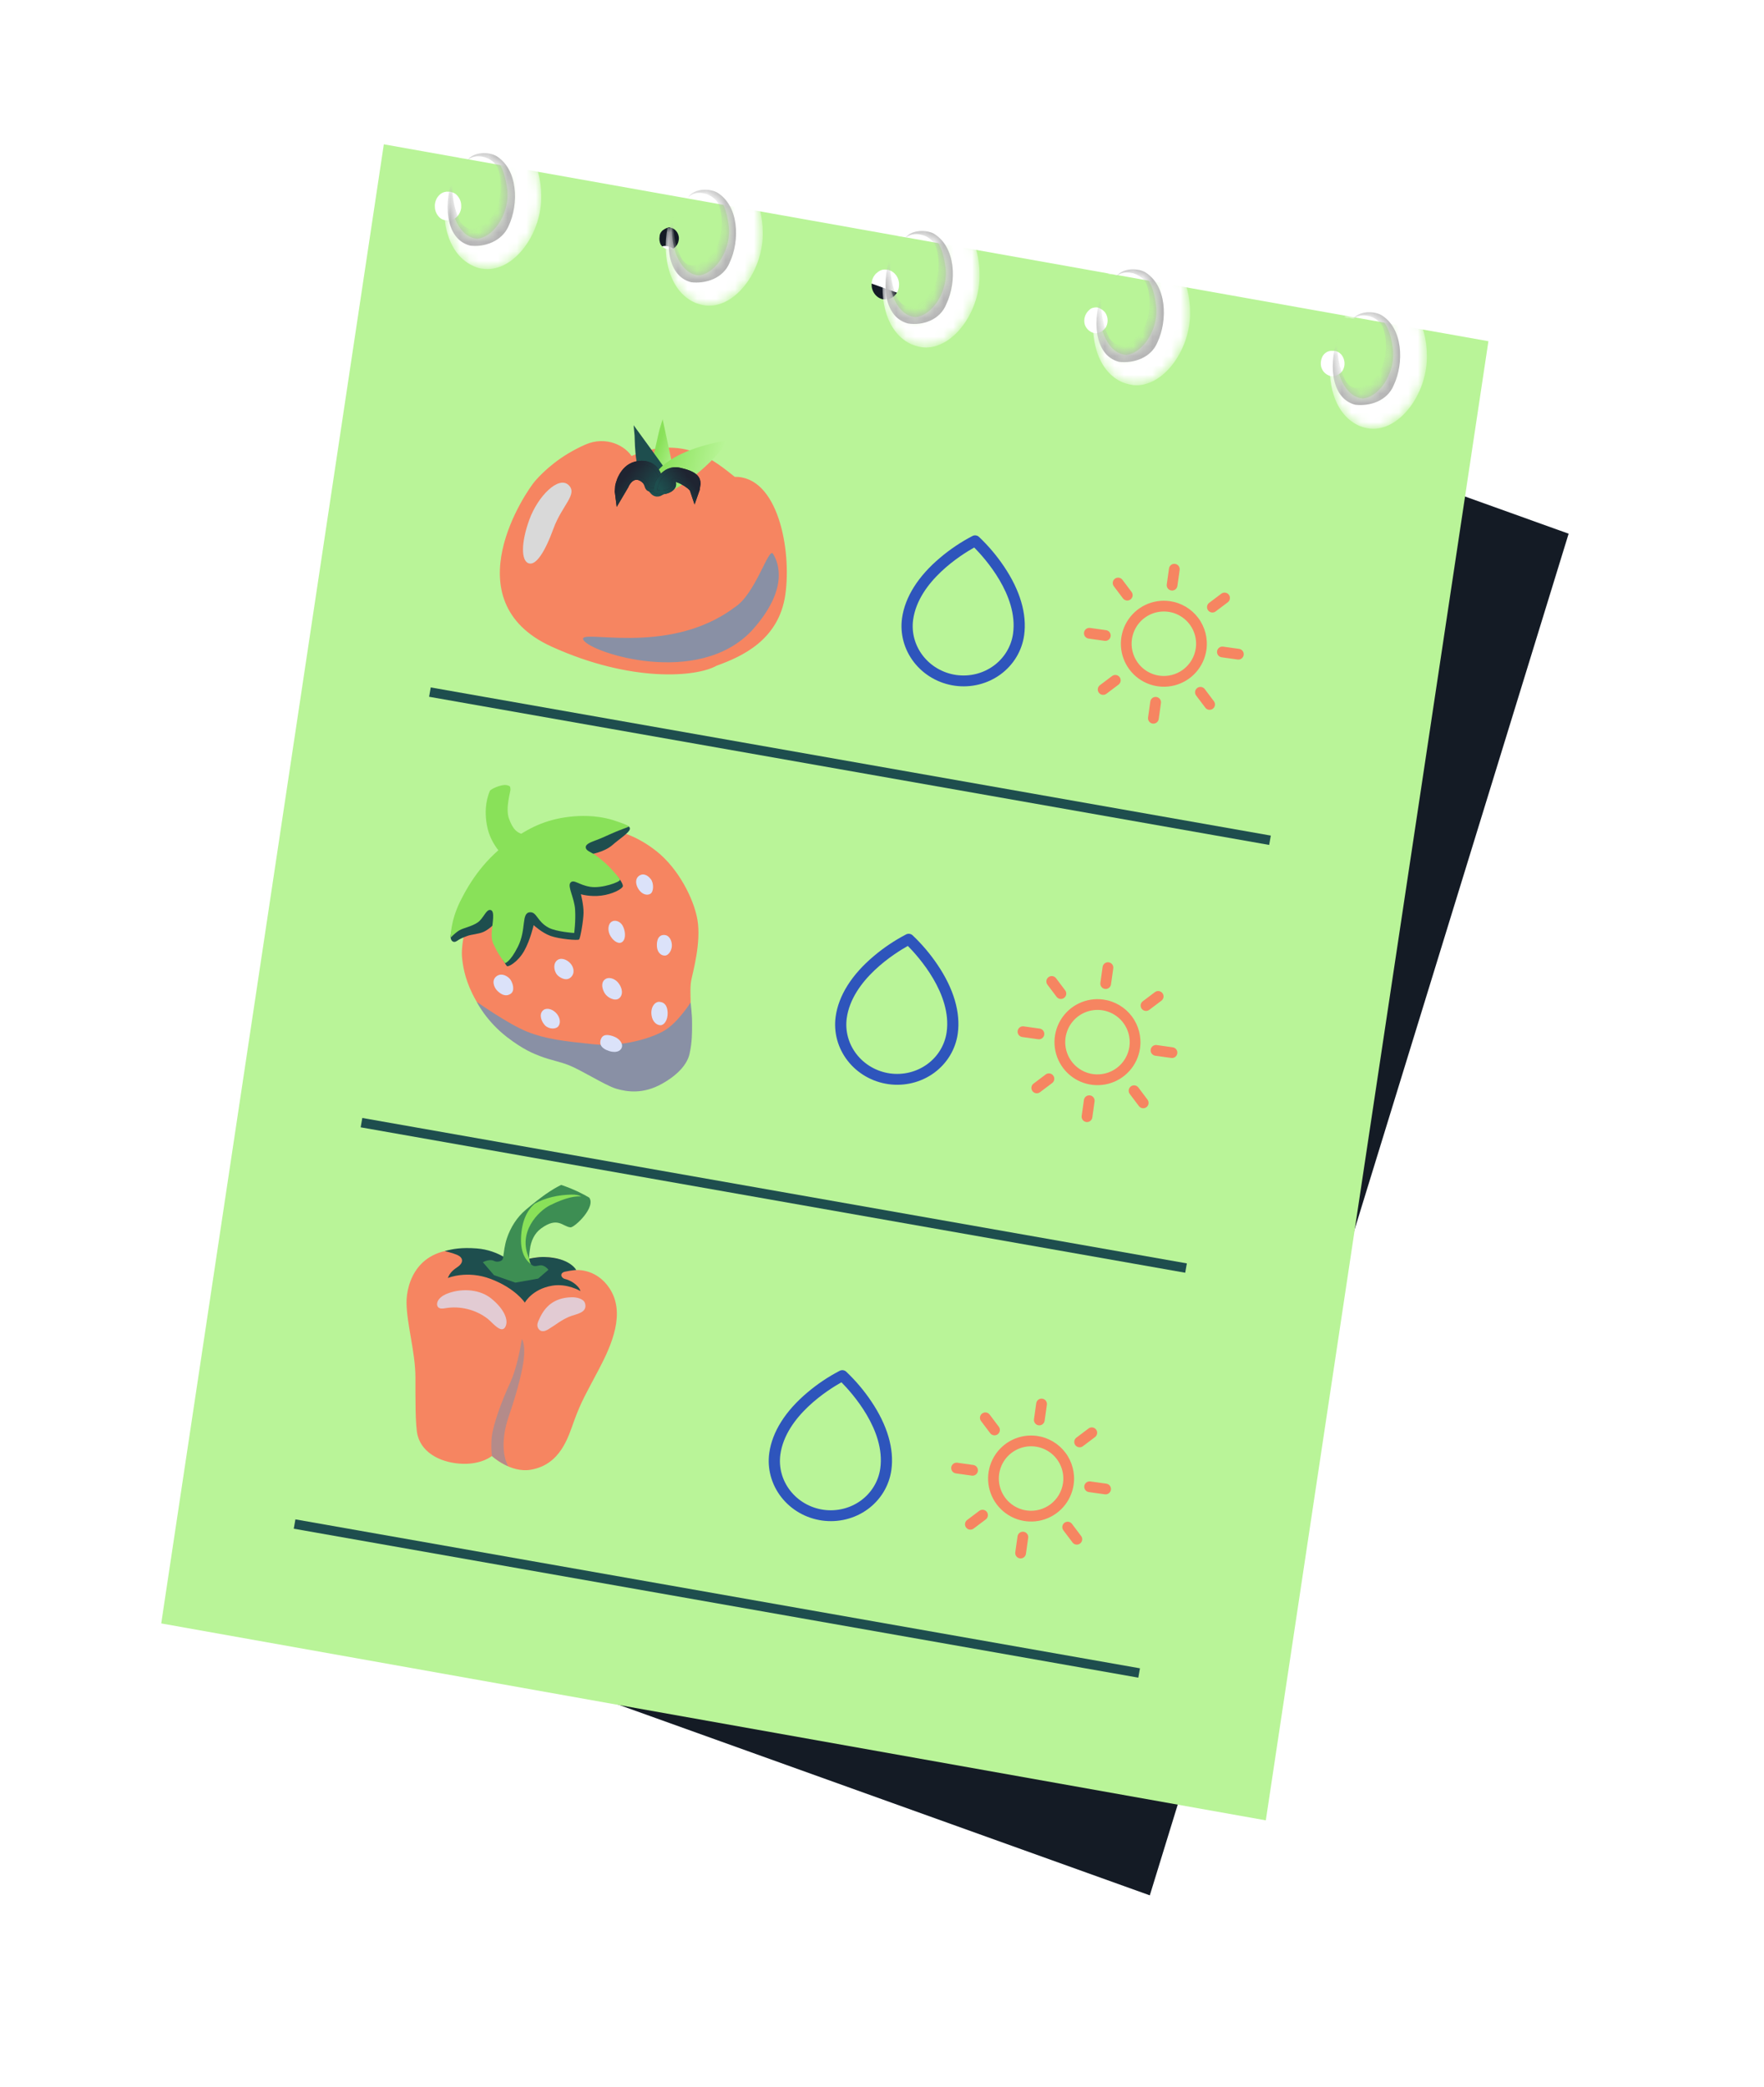 <svg width="186" height="220" viewBox="0 0 186 220" fill="none" xmlns="http://www.w3.org/2000/svg">
<g filter="url(#filter0_f_1388_3840)">
<path d="M20.949 163.826L65.11 20.285L165.4 56.258L121.239 199.798L20.949 163.826ZM149.649 55.27C149.388 55.637 149.258 56.141 149.392 56.57C149.485 56.934 149.745 57.209 150.072 57.377C150.121 57.385 150.219 57.4 150.269 57.408C150.515 57.447 150.73 57.365 150.945 57.283C151.384 57.061 151.622 56.516 151.596 56.046C151.579 55.519 151.297 55.066 150.863 54.939C150.814 54.931 150.715 54.916 150.666 54.908C150.281 54.788 149.9 54.961 149.649 55.27ZM128.558 47.201C128.11 47.48 127.822 48.017 127.88 48.608C127.955 49.087 128.295 49.49 128.68 49.609C128.73 49.617 128.73 49.617 128.779 49.625C129.173 49.688 129.612 49.466 129.872 49.1C130.142 48.676 130.183 48.1 129.95 47.655C129.789 47.397 129.57 47.187 129.284 47.083C129.234 47.076 129.234 47.076 129.185 47.068C128.988 47.036 128.733 47.054 128.558 47.201ZM109.127 40.444C108.836 40.689 108.634 41.007 108.571 41.405C108.395 42.193 108.869 43.025 109.559 43.135C109.903 43.19 110.266 43.131 110.558 42.886C110.849 42.641 111.051 42.323 111.114 41.925C111.29 41.137 110.816 40.305 110.127 40.195C109.791 40.084 109.468 40.207 109.127 40.444ZM89.971 32.915C89.756 32.998 89.514 33.251 89.469 33.535C89.374 33.811 89.378 34.103 89.441 34.346C89.552 34.597 89.722 34.798 89.96 34.895C90.009 34.902 90.098 34.975 90.148 34.983C90.345 35.014 90.501 34.98 90.667 34.89C90.891 34.751 91.075 34.547 91.17 34.271C91.408 33.726 91.162 33.046 90.688 32.854C90.638 32.846 90.549 32.774 90.5 32.766C90.294 32.792 90.137 32.825 89.971 32.915ZM68.904 27.239C68.841 27.636 68.935 28.001 69.136 28.324C69.337 28.647 69.624 28.751 69.968 28.806C70.658 28.916 71.317 28.263 71.385 27.516C71.448 27.118 71.355 26.754 71.154 26.431C70.953 26.107 70.666 26.004 70.321 25.949C69.641 25.782 68.972 26.492 68.904 27.239Z" fill="#141B25"/>
</g>
<path d="M17 171.134L40.472 15.212L156.942 35.969L133.471 191.892L17 171.134ZM139.464 37.538C139.242 37.961 139.186 38.504 139.408 38.926C139.574 39.288 139.907 39.529 140.296 39.65C140.351 39.65 140.462 39.65 140.518 39.65C140.795 39.65 141.017 39.529 141.239 39.409C141.683 39.107 141.85 38.504 141.739 38.021C141.628 37.478 141.239 37.056 140.74 36.995C140.684 36.995 140.573 36.995 140.518 36.995C140.074 36.935 139.685 37.176 139.464 37.538ZM114.882 32.651C114.438 33.013 114.216 33.616 114.383 34.219C114.549 34.702 114.993 35.064 115.437 35.125C115.492 35.125 115.492 35.125 115.548 35.125C115.992 35.125 116.436 34.823 116.658 34.401C116.88 33.918 116.824 33.314 116.491 32.892C116.269 32.651 115.992 32.47 115.659 32.409C115.603 32.409 115.603 32.409 115.548 32.409C115.326 32.409 115.049 32.47 114.882 32.651ZM92.354 28.849C92.076 29.151 91.91 29.513 91.91 29.935C91.854 30.78 92.52 31.564 93.297 31.564C93.685 31.564 94.074 31.444 94.351 31.142C94.629 30.84 94.795 30.478 94.795 30.056C94.851 29.211 94.185 28.427 93.408 28.427C93.019 28.366 92.687 28.547 92.354 28.849ZM69.992 24.203C69.77 24.323 69.548 24.625 69.548 24.927C69.492 25.229 69.548 25.53 69.659 25.772C69.825 26.013 70.047 26.194 70.325 26.254C70.38 26.254 70.491 26.315 70.547 26.315C70.769 26.315 70.935 26.254 71.102 26.134C71.323 25.953 71.49 25.711 71.545 25.41C71.712 24.806 71.323 24.142 70.769 24.022C70.713 24.022 70.602 23.961 70.547 23.961C70.325 24.022 70.158 24.082 69.992 24.203ZM45.854 21.789C45.854 22.212 46.021 22.574 46.298 22.875C46.575 23.177 46.908 23.237 47.297 23.237C48.074 23.237 48.684 22.453 48.629 21.669C48.629 21.246 48.462 20.884 48.185 20.582C47.907 20.281 47.574 20.22 47.186 20.22C46.409 20.16 45.799 21.005 45.854 21.789Z" fill="#B9F498"/>
<mask id="mask0_1388_3840" style="mask-type:luminance" maskUnits="userSpaceOnUse" x="46" y="14" width="12" height="15">
<path d="M52.845 14.004C51.125 13.943 49.183 14.607 48.351 16.659C48.406 16.659 48.406 16.659 48.462 16.659C48.517 16.659 48.573 16.659 48.628 16.659C48.628 16.659 48.628 16.659 48.573 16.659H48.628C48.85 16.719 49.072 16.719 49.294 16.779C49.461 16.659 49.627 16.538 49.793 16.478C52.069 15.995 53.012 17.021 53.4 19.797C53.789 22.15 52.179 24.865 50.293 25.167C48.351 25.046 47.352 22.331 47.463 20.159C47.407 20.159 47.407 20.159 47.352 20.159H47.297C47.241 20.159 47.241 20.159 47.185 20.159C47.13 20.159 47.019 20.159 46.964 20.159C46.353 23.357 47.241 26.917 49.904 28.063C50.404 28.244 50.848 28.365 51.347 28.365C54.399 28.365 57.118 24.443 57.007 20.581C57.062 17.564 55.453 14.185 52.845 14.004Z" fill="white"/>
</mask>
<g mask="url(#mask0_1388_3840)">
<path d="M48.573 16.66C48.573 16.66 48.517 16.66 48.462 16.66C48.517 16.6 48.573 16.6 48.628 16.6C48.684 16.6 48.739 16.66 48.795 16.72C48.684 16.72 48.628 16.66 48.573 16.66Z" fill="white"/>
</g>
<mask id="mask1_1388_3840" style="mask-type:luminance" maskUnits="userSpaceOnUse" x="46" y="14" width="12" height="15">
<path d="M52.845 14.004C51.125 13.943 49.183 14.607 48.351 16.659C48.406 16.659 48.406 16.659 48.462 16.659C48.517 16.659 48.573 16.659 48.628 16.659C48.628 16.659 48.628 16.659 48.573 16.659H48.628C48.85 16.719 49.072 16.719 49.294 16.779C49.461 16.659 49.627 16.538 49.793 16.478C52.069 15.995 53.012 17.021 53.4 19.797C53.789 22.15 52.179 24.865 50.293 25.167C48.351 25.046 47.352 22.331 47.463 20.159C47.407 20.159 47.407 20.159 47.352 20.159H47.297C47.241 20.159 47.241 20.159 47.185 20.159C47.13 20.159 47.019 20.159 46.964 20.159C46.353 23.357 47.241 26.917 49.904 28.063C50.404 28.244 50.848 28.365 51.347 28.365C54.399 28.365 57.118 24.443 57.007 20.581C57.062 17.564 55.453 14.185 52.845 14.004Z" fill="white"/>
</mask>
<g mask="url(#mask1_1388_3840)">
<path d="M49.96 28.064C47.297 26.918 46.409 23.357 47.019 20.159C47.075 20.159 47.186 20.159 47.241 20.159C47.297 20.159 47.297 20.159 47.352 20.159H47.408C47.463 20.159 47.463 20.159 47.519 20.159C47.408 22.392 48.406 25.047 50.349 25.168C52.235 24.926 53.844 22.211 53.456 19.797C53.068 17.022 52.069 15.996 49.849 16.479C49.683 16.539 49.516 16.66 49.35 16.78C49.128 16.72 48.85 16.66 48.628 16.66C48.517 16.66 48.462 16.66 48.351 16.599C49.183 14.548 51.125 13.884 52.846 13.944C55.453 14.185 57.063 17.504 57.063 20.582C57.174 24.383 54.455 28.366 51.403 28.366C50.959 28.366 50.459 28.305 49.96 28.064Z" fill="white"/>
</g>
<mask id="mask2_1388_3840" style="mask-type:luminance" maskUnits="userSpaceOnUse" x="46" y="14" width="12" height="15">
<path d="M52.845 14.004C51.125 13.943 49.183 14.607 48.351 16.659C48.406 16.659 48.406 16.659 48.462 16.659C48.517 16.659 48.573 16.659 48.628 16.659C48.628 16.659 48.628 16.659 48.573 16.659H48.628C48.85 16.719 49.072 16.719 49.294 16.779C49.461 16.659 49.627 16.538 49.793 16.478C52.069 15.995 53.012 17.021 53.4 19.797C53.789 22.15 52.179 24.865 50.293 25.167C48.351 25.046 47.352 22.331 47.463 20.159C47.407 20.159 47.407 20.159 47.352 20.159H47.297C47.241 20.159 47.241 20.159 47.185 20.159C47.13 20.159 47.019 20.159 46.964 20.159C46.353 23.357 47.241 26.917 49.904 28.063C50.404 28.244 50.848 28.365 51.347 28.365C54.399 28.365 57.118 24.443 57.007 20.581C57.062 17.564 55.453 14.185 52.845 14.004Z" fill="white"/>
</mask>
<g mask="url(#mask2_1388_3840)">
<path d="M49.571 25.892C46.797 25.168 46.852 21.125 47.74 18.832C47.574 20.401 47.851 22.091 48.572 23.418C49.238 24.323 49.96 24.263 50.848 23.72C52.734 22.694 53.178 19.798 52.512 17.806C52.068 16.539 50.071 15.996 49.238 16.962C49.793 16.057 51.347 15.936 52.29 16.419C54.621 17.806 54.732 21.487 53.622 23.841C52.901 25.47 51.069 26.073 49.571 25.892Z" fill="#B5B5B5"/>
</g>
<mask id="mask3_1388_3840" style="mask-type:luminance" maskUnits="userSpaceOnUse" x="70" y="17" width="11" height="16">
<path d="M76.207 17.806C74.487 17.746 72.544 18.41 71.712 20.462C71.768 20.462 71.767 20.462 71.823 20.462C71.879 20.462 71.934 20.462 71.99 20.462C71.99 20.462 71.99 20.462 71.934 20.462H71.99C72.212 20.522 72.433 20.522 72.655 20.582C72.822 20.462 72.988 20.341 73.155 20.28C75.43 19.798 76.373 20.823 76.761 23.599C77.15 25.953 75.541 28.668 73.654 28.97C71.712 28.849 70.713 26.134 70.824 23.961C70.769 23.961 70.769 23.961 70.713 23.961H70.658C70.602 23.961 70.602 23.961 70.547 23.961C70.491 23.961 70.38 23.961 70.325 23.961C69.715 27.159 70.602 30.72 73.266 31.866C73.765 32.047 74.209 32.168 74.709 32.168C77.76 32.168 80.479 28.245 80.368 24.384C80.424 21.427 78.815 18.048 76.207 17.806Z" fill="white"/>
</mask>
<g mask="url(#mask3_1388_3840)">
<path d="M71.934 20.521C71.934 20.521 71.879 20.521 71.823 20.521C71.879 20.461 71.934 20.461 71.99 20.461C72.045 20.461 72.101 20.521 72.156 20.582C72.045 20.521 71.99 20.521 71.934 20.521Z" fill="white"/>
</g>
<mask id="mask4_1388_3840" style="mask-type:luminance" maskUnits="userSpaceOnUse" x="70" y="17" width="11" height="16">
<path d="M76.207 17.806C74.487 17.746 72.544 18.41 71.712 20.462C71.768 20.462 71.767 20.462 71.823 20.462C71.879 20.462 71.934 20.462 71.99 20.462C71.99 20.462 71.99 20.462 71.934 20.462H71.99C72.212 20.522 72.433 20.522 72.655 20.582C72.822 20.462 72.988 20.341 73.155 20.28C75.43 19.798 76.373 20.823 76.761 23.599C77.15 25.953 75.541 28.668 73.654 28.97C71.712 28.849 70.713 26.134 70.824 23.961C70.769 23.961 70.769 23.961 70.713 23.961H70.658C70.602 23.961 70.602 23.961 70.547 23.961C70.491 23.961 70.38 23.961 70.325 23.961C69.715 27.159 70.602 30.72 73.266 31.866C73.765 32.047 74.209 32.168 74.709 32.168C77.76 32.168 80.479 28.245 80.368 24.384C80.424 21.427 78.815 18.048 76.207 17.806Z" fill="white"/>
</mask>
<g mask="url(#mask4_1388_3840)">
<path d="M73.321 31.926C70.658 30.78 69.77 27.22 70.38 24.022C70.436 24.022 70.547 24.022 70.603 24.022C70.658 24.022 70.658 24.022 70.713 24.022H70.769C70.824 24.022 70.824 24.022 70.88 24.022C70.769 26.254 71.768 28.909 73.71 29.03C75.596 28.789 77.206 26.073 76.817 23.66C76.429 20.884 75.43 19.858 73.21 20.341C73.044 20.401 72.877 20.522 72.711 20.642C72.489 20.582 72.212 20.522 71.99 20.522C71.879 20.522 71.823 20.522 71.712 20.462C72.545 18.41 74.487 17.746 76.207 17.806C78.815 18.048 80.424 21.367 80.424 24.444C80.535 28.245 77.816 32.228 74.764 32.228C74.265 32.228 73.821 32.107 73.321 31.926Z" fill="white"/>
</g>
<mask id="mask5_1388_3840" style="mask-type:luminance" maskUnits="userSpaceOnUse" x="70" y="17" width="11" height="16">
<path d="M76.207 17.806C74.487 17.746 72.544 18.41 71.712 20.462C71.768 20.462 71.767 20.462 71.823 20.462C71.879 20.462 71.934 20.462 71.99 20.462C71.99 20.462 71.99 20.462 71.934 20.462H71.99C72.212 20.522 72.433 20.522 72.655 20.582C72.822 20.462 72.988 20.341 73.155 20.28C75.43 19.798 76.373 20.823 76.761 23.599C77.15 25.953 75.541 28.668 73.654 28.97C71.712 28.849 70.713 26.134 70.824 23.961C70.769 23.961 70.769 23.961 70.713 23.961H70.658C70.602 23.961 70.602 23.961 70.547 23.961C70.491 23.961 70.38 23.961 70.325 23.961C69.715 27.159 70.602 30.72 73.266 31.866C73.765 32.047 74.209 32.168 74.709 32.168C77.76 32.168 80.479 28.245 80.368 24.384C80.424 21.427 78.815 18.048 76.207 17.806Z" fill="white"/>
</mask>
<g mask="url(#mask5_1388_3840)">
<path d="M72.877 29.754C70.103 29.029 70.159 24.987 71.046 22.694C70.88 24.262 71.157 25.952 71.879 27.28C72.545 28.185 73.266 28.124 74.154 27.581C76.04 26.555 76.484 23.659 75.818 21.668C75.374 20.401 73.377 19.858 72.545 20.823C73.099 19.918 74.653 19.797 75.596 20.28C77.927 21.668 78.038 25.349 76.928 27.702C76.262 29.331 74.431 29.935 72.877 29.754Z" fill="#B5B5B5"/>
</g>
<mask id="mask6_1388_3840" style="mask-type:luminance" maskUnits="userSpaceOnUse" x="93" y="22" width="11" height="15">
<path d="M99.068 22.212C97.348 22.151 95.406 22.815 94.573 24.867C94.629 24.867 94.629 24.867 94.684 24.867C94.74 24.867 94.795 24.867 94.851 24.867C94.851 24.867 94.851 24.867 94.795 24.867H94.851C95.073 24.927 95.295 24.927 95.517 24.987C95.683 24.867 95.85 24.746 96.016 24.686C98.291 24.203 99.234 25.229 99.623 28.005C100.011 30.358 98.402 33.073 96.516 33.375C94.573 33.254 93.575 30.539 93.686 28.366C93.63 28.366 93.63 28.366 93.575 28.366H93.519C93.464 28.366 93.464 28.366 93.408 28.366C93.353 28.366 93.242 28.366 93.186 28.366C92.576 31.565 93.464 35.125 96.127 36.271C96.626 36.452 97.07 36.573 97.57 36.573C100.622 36.573 103.341 32.651 103.23 28.789C103.285 25.772 101.676 22.453 99.068 22.212Z" fill="white"/>
</mask>
<g mask="url(#mask6_1388_3840)">
<path d="M94.795 24.927C94.795 24.927 94.74 24.927 94.684 24.927C94.74 24.867 94.795 24.867 94.85 24.867C94.906 24.867 94.962 24.927 95.017 24.988C94.906 24.927 94.851 24.927 94.795 24.927Z" fill="white"/>
</g>
<mask id="mask7_1388_3840" style="mask-type:luminance" maskUnits="userSpaceOnUse" x="93" y="22" width="11" height="15">
<path d="M99.068 22.212C97.348 22.151 95.406 22.815 94.573 24.867C94.629 24.867 94.629 24.867 94.684 24.867C94.74 24.867 94.795 24.867 94.851 24.867C94.851 24.867 94.851 24.867 94.795 24.867H94.851C95.073 24.927 95.295 24.927 95.517 24.987C95.683 24.867 95.85 24.746 96.016 24.686C98.291 24.203 99.234 25.229 99.623 28.005C100.011 30.358 98.402 33.073 96.516 33.375C94.573 33.254 93.575 30.539 93.686 28.366C93.63 28.366 93.63 28.366 93.575 28.366H93.519C93.464 28.366 93.464 28.366 93.408 28.366C93.353 28.366 93.242 28.366 93.186 28.366C92.576 31.565 93.464 35.125 96.127 36.271C96.626 36.452 97.07 36.573 97.57 36.573C100.622 36.573 103.341 32.651 103.23 28.789C103.285 25.772 101.676 22.453 99.068 22.212Z" fill="white"/>
</mask>
<g mask="url(#mask7_1388_3840)">
<path d="M96.183 36.332C93.519 35.185 92.632 31.625 93.242 28.427C93.297 28.427 93.408 28.427 93.464 28.427C93.519 28.427 93.519 28.427 93.575 28.427H93.63C93.686 28.427 93.686 28.427 93.741 28.427C93.63 30.66 94.629 33.315 96.571 33.435C98.458 33.194 100.067 30.479 99.678 28.065C99.29 25.289 98.291 24.263 96.072 24.746C95.905 24.806 95.739 24.927 95.572 25.048C95.35 24.987 95.073 24.927 94.851 24.927C94.74 24.927 94.684 24.927 94.574 24.867C95.406 22.815 97.348 22.151 99.068 22.212C101.676 22.453 103.285 25.772 103.285 28.849C103.396 32.651 100.677 36.633 97.625 36.633C97.126 36.633 96.682 36.513 96.183 36.332Z" fill="white"/>
</g>
<mask id="mask8_1388_3840" style="mask-type:luminance" maskUnits="userSpaceOnUse" x="93" y="22" width="11" height="15">
<path d="M99.068 22.212C97.348 22.151 95.406 22.815 94.573 24.867C94.629 24.867 94.629 24.867 94.684 24.867C94.74 24.867 94.795 24.867 94.851 24.867C94.851 24.867 94.851 24.867 94.795 24.867H94.851C95.073 24.927 95.295 24.927 95.517 24.987C95.683 24.867 95.85 24.746 96.016 24.686C98.291 24.203 99.234 25.229 99.623 28.005C100.011 30.358 98.402 33.073 96.516 33.375C94.573 33.254 93.575 30.539 93.686 28.366C93.63 28.366 93.63 28.366 93.575 28.366H93.519C93.464 28.366 93.464 28.366 93.408 28.366C93.353 28.366 93.242 28.366 93.186 28.366C92.576 31.565 93.464 35.125 96.127 36.271C96.626 36.452 97.07 36.573 97.57 36.573C100.622 36.573 103.341 32.651 103.23 28.789C103.285 25.772 101.676 22.453 99.068 22.212Z" fill="white"/>
</mask>
<g mask="url(#mask8_1388_3840)">
<path d="M95.738 34.098C92.964 33.374 93.019 29.331 93.907 27.038C93.741 28.607 94.018 30.297 94.74 31.624C95.405 32.529 96.127 32.469 97.015 31.926C98.901 30.9 99.345 28.004 98.679 26.012C98.235 24.745 96.238 24.202 95.405 25.168C95.96 24.263 97.514 24.142 98.457 24.625C100.788 26.012 100.899 29.693 99.789 32.047C99.123 33.736 97.292 34.34 95.738 34.098Z" fill="#B5B5B5"/>
</g>
<mask id="mask9_1388_3840" style="mask-type:luminance" maskUnits="userSpaceOnUse" x="115" y="26" width="11" height="15">
<path d="M121.264 26.193C119.544 26.133 117.602 26.797 116.769 28.848C116.825 28.848 116.825 28.848 116.88 28.848C116.936 28.848 116.991 28.848 117.047 28.848C117.047 28.848 117.047 28.848 116.991 28.848H117.047C117.269 28.909 117.491 28.909 117.713 28.969C117.879 28.848 118.045 28.727 118.212 28.667C120.487 28.184 121.43 29.21 121.819 31.986C122.207 34.339 120.598 37.055 118.711 37.356C116.769 37.236 115.77 34.52 115.881 32.348C115.826 32.348 115.826 32.348 115.77 32.348H115.715C115.659 32.348 115.659 32.348 115.604 32.348C115.548 32.348 115.437 32.348 115.382 32.348C114.772 35.546 115.659 39.106 118.323 40.253C118.822 40.434 119.266 40.554 119.766 40.554C122.817 40.554 125.536 36.632 125.425 32.77C125.481 29.814 123.872 26.434 121.264 26.193Z" fill="white"/>
</mask>
<g mask="url(#mask9_1388_3840)">
<path d="M116.991 28.909C116.991 28.909 116.936 28.909 116.88 28.909C116.936 28.849 116.991 28.849 117.047 28.849C117.102 28.849 117.158 28.909 117.213 28.969C117.102 28.909 117.047 28.909 116.991 28.909Z" fill="white"/>
</g>
<mask id="mask10_1388_3840" style="mask-type:luminance" maskUnits="userSpaceOnUse" x="115" y="26" width="11" height="15">
<path d="M121.264 26.193C119.544 26.133 117.602 26.797 116.769 28.848C116.825 28.848 116.825 28.848 116.88 28.848C116.936 28.848 116.991 28.848 117.047 28.848C117.047 28.848 117.047 28.848 116.991 28.848H117.047C117.269 28.909 117.491 28.909 117.713 28.969C117.879 28.848 118.045 28.727 118.212 28.667C120.487 28.184 121.43 29.21 121.819 31.986C122.207 34.339 120.598 37.055 118.711 37.356C116.769 37.236 115.77 34.52 115.881 32.348C115.826 32.348 115.826 32.348 115.77 32.348H115.715C115.659 32.348 115.659 32.348 115.604 32.348C115.548 32.348 115.437 32.348 115.382 32.348C114.772 35.546 115.659 39.106 118.323 40.253C118.822 40.434 119.266 40.554 119.766 40.554C122.817 40.554 125.536 36.632 125.425 32.77C125.481 29.814 123.872 26.434 121.264 26.193Z" fill="white"/>
</mask>
<g mask="url(#mask10_1388_3840)">
<path d="M118.379 40.314C115.715 39.168 114.827 35.607 115.438 32.409C115.493 32.409 115.604 32.409 115.66 32.409C115.715 32.409 115.715 32.409 115.771 32.409H115.826C115.882 32.409 115.882 32.409 115.937 32.409C115.826 34.642 116.825 37.297 118.767 37.418C120.654 37.176 122.263 34.461 121.874 32.047C121.486 29.272 120.487 28.246 118.268 28.729C118.101 28.789 117.935 28.91 117.768 29.03C117.546 28.97 117.269 28.91 117.047 28.91C116.936 28.91 116.88 28.91 116.769 28.849C117.602 26.798 119.544 26.134 121.264 26.194C123.872 26.436 125.481 29.754 125.481 32.832C125.592 36.633 122.873 40.616 119.821 40.616C119.377 40.616 118.878 40.495 118.379 40.314Z" fill="white"/>
</g>
<mask id="mask11_1388_3840" style="mask-type:luminance" maskUnits="userSpaceOnUse" x="115" y="26" width="11" height="15">
<path d="M121.264 26.193C119.544 26.133 117.602 26.797 116.769 28.848C116.825 28.848 116.825 28.848 116.88 28.848C116.936 28.848 116.991 28.848 117.047 28.848C117.047 28.848 117.047 28.848 116.991 28.848H117.047C117.269 28.909 117.491 28.909 117.713 28.969C117.879 28.848 118.045 28.727 118.212 28.667C120.487 28.184 121.43 29.21 121.819 31.986C122.207 34.339 120.598 37.055 118.711 37.356C116.769 37.236 115.77 34.52 115.881 32.348C115.826 32.348 115.826 32.348 115.77 32.348H115.715C115.659 32.348 115.659 32.348 115.604 32.348C115.548 32.348 115.437 32.348 115.382 32.348C114.772 35.546 115.659 39.106 118.323 40.253C118.822 40.434 119.266 40.554 119.766 40.554C122.817 40.554 125.536 36.632 125.425 32.77C125.481 29.814 123.872 26.434 121.264 26.193Z" fill="white"/>
</mask>
<g mask="url(#mask11_1388_3840)">
<path d="M117.99 38.143C115.215 37.419 115.271 33.376 116.159 31.083C115.992 32.652 116.27 34.342 116.991 35.669C117.657 36.574 118.378 36.514 119.266 35.971C121.153 34.945 121.597 32.049 120.931 30.058C120.487 28.79 118.489 28.247 117.657 29.213C118.212 28.308 119.765 28.187 120.709 28.67C123.039 30.058 123.15 33.738 122.04 36.092C121.375 37.721 119.543 38.324 117.99 38.143Z" fill="#B5B5B5"/>
</g>
<mask id="mask12_1388_3840" style="mask-type:luminance" maskUnits="userSpaceOnUse" x="140" y="30" width="11" height="16">
<path d="M146.234 30.78C144.513 30.72 142.571 31.384 141.739 33.435C141.794 33.435 141.794 33.435 141.85 33.435C141.905 33.435 141.961 33.435 142.016 33.435C142.016 33.435 142.016 33.435 141.961 33.435H142.016C142.238 33.495 142.46 33.495 142.682 33.556C142.849 33.435 143.015 33.314 143.182 33.254C145.457 32.771 146.4 33.797 146.788 36.573C147.177 38.926 145.568 41.642 143.681 41.943C141.739 41.823 140.74 39.107 140.851 36.935C140.796 36.935 140.796 36.935 140.74 36.935H140.685C140.629 36.935 140.629 36.935 140.574 36.935C140.518 36.935 140.407 36.935 140.352 36.935C139.741 40.133 140.629 43.693 143.293 44.84C143.792 45.021 144.236 45.141 144.735 45.141C147.787 45.141 150.506 41.219 150.395 37.357C150.451 34.34 148.786 31.021 146.234 30.78Z" fill="white"/>
</mask>
<g mask="url(#mask12_1388_3840)">
<path d="M141.961 33.496C141.961 33.496 141.906 33.496 141.85 33.496C141.906 33.435 141.961 33.435 142.017 33.435C142.072 33.435 142.128 33.496 142.183 33.556C142.072 33.496 142.017 33.496 141.961 33.496Z" fill="white"/>
</g>
<mask id="mask13_1388_3840" style="mask-type:luminance" maskUnits="userSpaceOnUse" x="140" y="30" width="11" height="16">
<path d="M146.234 30.78C144.513 30.72 142.571 31.384 141.739 33.435C141.794 33.435 141.794 33.435 141.85 33.435C141.905 33.435 141.961 33.435 142.016 33.435C142.016 33.435 142.016 33.435 141.961 33.435H142.016C142.238 33.495 142.46 33.495 142.682 33.556C142.849 33.435 143.015 33.314 143.182 33.254C145.457 32.771 146.4 33.797 146.788 36.573C147.177 38.926 145.568 41.642 143.681 41.943C141.739 41.823 140.74 39.107 140.851 36.935C140.796 36.935 140.796 36.935 140.74 36.935H140.685C140.629 36.935 140.629 36.935 140.574 36.935C140.518 36.935 140.407 36.935 140.352 36.935C139.741 40.133 140.629 43.693 143.293 44.84C143.792 45.021 144.236 45.141 144.735 45.141C147.787 45.141 150.506 41.219 150.395 37.357C150.451 34.34 148.786 31.021 146.234 30.78Z" fill="white"/>
</mask>
<g mask="url(#mask13_1388_3840)">
<path d="M143.348 44.9C140.684 43.754 139.797 40.193 140.407 36.995C140.462 36.995 140.573 36.995 140.629 36.995C140.684 36.995 140.684 36.995 140.74 36.995H140.795C140.851 36.995 140.851 36.995 140.906 36.995C140.795 39.228 141.794 41.883 143.736 42.004C145.623 41.762 147.232 39.047 146.844 36.633C146.455 33.858 145.456 32.832 143.237 33.314C143.07 33.375 142.904 33.495 142.737 33.616C142.515 33.556 142.238 33.495 142.016 33.495C141.905 33.495 141.85 33.495 141.739 33.435C142.571 31.384 144.513 30.72 146.233 30.78C148.841 31.021 150.45 34.34 150.45 37.418C150.561 41.219 147.842 45.202 144.79 45.202C144.291 45.202 143.792 45.081 143.348 44.9Z" fill="white"/>
</g>
<mask id="mask14_1388_3840" style="mask-type:luminance" maskUnits="userSpaceOnUse" x="140" y="30" width="11" height="16">
<path d="M146.234 30.78C144.513 30.72 142.571 31.384 141.739 33.435C141.794 33.435 141.794 33.435 141.85 33.435C141.905 33.435 141.961 33.435 142.016 33.435C142.016 33.435 142.016 33.435 141.961 33.435H142.016C142.238 33.495 142.46 33.495 142.682 33.556C142.849 33.435 143.015 33.314 143.182 33.254C145.457 32.771 146.4 33.797 146.788 36.573C147.177 38.926 145.568 41.642 143.681 41.943C141.739 41.823 140.74 39.107 140.851 36.935C140.796 36.935 140.796 36.935 140.74 36.935H140.685C140.629 36.935 140.629 36.935 140.574 36.935C140.518 36.935 140.407 36.935 140.352 36.935C139.741 40.133 140.629 43.693 143.293 44.84C143.792 45.021 144.236 45.141 144.735 45.141C147.787 45.141 150.506 41.219 150.395 37.357C150.451 34.34 148.786 31.021 146.234 30.78Z" fill="white"/>
</mask>
<g mask="url(#mask14_1388_3840)">
<path d="M142.904 42.668C140.129 41.944 140.185 37.901 141.073 35.608C140.906 37.177 141.184 38.866 141.905 40.194C142.571 41.099 143.292 41.038 144.18 40.495C146.067 39.469 146.511 36.573 145.845 34.582C145.401 33.315 143.403 32.772 142.571 33.737C143.126 32.832 144.679 32.711 145.623 33.194C147.953 34.582 148.064 38.263 146.955 40.616C146.289 42.245 144.458 42.849 142.904 42.668Z" fill="#B5B5B5"/>
</g>
<path d="M91.872 147.726C91.11 146.59 90.221 145.539 89.221 144.591C89.132 144.51 89.02 144.458 88.9 144.441C88.779 144.424 88.657 144.444 88.549 144.497C87.329 145.132 86.186 145.898 85.143 146.78C82.818 148.731 81.426 150.936 81.114 153.157C80.882 154.808 81.338 156.486 82.381 157.823C83.424 159.16 84.969 160.046 86.676 160.286C88.383 160.526 90.112 160.1 91.484 159.103C92.855 158.105 93.755 156.617 93.987 154.966C94.299 152.745 93.569 150.242 91.872 147.726ZM86.835 159.154C85.439 158.957 84.176 158.231 83.323 157.138C82.469 156.044 82.096 154.672 82.284 153.321C82.853 149.273 87.385 146.464 88.724 145.715C89.803 146.804 93.386 150.752 92.817 154.802C92.626 156.152 91.888 157.368 90.767 158.184C89.645 159 88.231 159.349 86.835 159.154Z" fill="#2E55BC"/>
<path d="M123.026 61.608L123.263 59.924C123.284 59.775 123.363 59.641 123.483 59.55C123.603 59.46 123.754 59.421 123.903 59.442C124.051 59.463 124.186 59.542 124.276 59.662C124.367 59.782 124.406 59.933 124.385 60.082L124.148 61.765C124.127 61.914 124.048 62.048 123.928 62.139C123.808 62.229 123.657 62.268 123.508 62.248C123.359 62.227 123.225 62.147 123.135 62.027C123.044 61.907 123.005 61.756 123.026 61.608ZM127.209 68.49C127.084 69.378 126.699 70.209 126.102 70.878C125.505 71.547 124.723 72.023 123.855 72.248C122.987 72.472 122.072 72.434 121.225 72.139C120.379 71.843 119.639 71.303 119.099 70.587C118.56 69.871 118.244 69.011 118.194 68.116C118.143 67.221 118.359 66.331 118.814 65.558C119.269 64.786 119.943 64.165 120.75 63.776C121.558 63.386 122.463 63.245 123.351 63.37C124.541 63.538 125.615 64.172 126.339 65.132C127.062 66.092 127.375 67.3 127.209 68.49ZM126.087 68.332C126.18 67.666 126.074 66.988 125.782 66.382C125.49 65.776 125.025 65.271 124.445 64.93C123.866 64.588 123.198 64.426 122.527 64.465C121.856 64.503 121.211 64.739 120.673 65.144C120.136 65.548 119.731 66.103 119.51 66.738C119.288 67.373 119.26 68.059 119.428 68.71C119.596 69.361 119.954 69.948 120.456 70.396C120.957 70.843 121.581 71.132 122.246 71.226C123.139 71.35 124.045 71.116 124.765 70.573C125.485 70.031 125.96 69.225 126.087 68.332ZM118.409 63.08C118.499 63.2 118.634 63.279 118.782 63.3C118.931 63.321 119.082 63.282 119.203 63.192C119.323 63.101 119.402 62.967 119.423 62.818C119.444 62.669 119.405 62.518 119.314 62.398L118.35 61.118C118.259 60.998 118.125 60.918 117.976 60.897C117.827 60.877 117.676 60.916 117.556 61.006C117.435 61.097 117.356 61.231 117.335 61.38C117.314 61.529 117.353 61.68 117.444 61.8L118.409 63.08ZM117.258 71.264L115.978 72.229C115.858 72.32 115.779 72.454 115.758 72.603C115.737 72.752 115.776 72.903 115.867 73.023C115.957 73.143 116.092 73.222 116.241 73.243C116.389 73.264 116.541 73.225 116.661 73.135L117.941 72.17C118 72.125 118.05 72.069 118.088 72.005C118.126 71.941 118.151 71.87 118.161 71.796C118.171 71.722 118.167 71.647 118.148 71.575C118.13 71.503 118.097 71.436 118.052 71.376C118.008 71.317 117.951 71.267 117.887 71.229C117.823 71.191 117.752 71.166 117.678 71.156C117.605 71.145 117.53 71.15 117.458 71.168C117.385 71.187 117.318 71.22 117.258 71.264ZM127.761 64.562C127.835 64.572 127.91 64.568 127.982 64.549C128.054 64.531 128.122 64.498 128.181 64.454L129.461 63.489C129.581 63.398 129.66 63.264 129.681 63.115C129.702 62.966 129.663 62.815 129.573 62.695C129.482 62.575 129.348 62.496 129.199 62.475C129.05 62.454 128.899 62.493 128.779 62.583L127.499 63.548C127.409 63.615 127.341 63.708 127.304 63.814C127.267 63.92 127.263 64.034 127.291 64.143C127.319 64.251 127.379 64.349 127.462 64.424C127.546 64.498 127.65 64.546 127.761 64.562ZM127.031 72.638C126.94 72.518 126.806 72.439 126.657 72.418C126.508 72.397 126.357 72.436 126.237 72.526C126.117 72.617 126.037 72.751 126.016 72.9C125.996 73.049 126.035 73.2 126.125 73.32L127.09 74.6C127.135 74.66 127.191 74.71 127.255 74.748C127.319 74.785 127.39 74.81 127.464 74.821C127.537 74.831 127.612 74.827 127.684 74.808C127.757 74.79 127.824 74.757 127.884 74.712C127.943 74.667 127.993 74.611 128.031 74.547C128.069 74.483 128.094 74.412 128.104 74.338C128.114 74.264 128.11 74.189 128.091 74.117C128.073 74.045 128.04 73.978 127.995 73.918L127.031 72.638ZM117.108 67.07C117.129 66.922 117.09 66.77 117 66.65C116.909 66.531 116.775 66.451 116.626 66.43L114.942 66.194C114.794 66.173 114.643 66.212 114.523 66.302C114.402 66.393 114.323 66.527 114.302 66.676C114.281 66.825 114.321 66.976 114.411 67.096C114.501 67.216 114.636 67.295 114.785 67.316L116.468 67.553C116.617 67.574 116.768 67.534 116.888 67.444C117.008 67.354 117.087 67.219 117.108 67.07ZM121.931 73.471C121.782 73.45 121.631 73.489 121.511 73.579C121.391 73.67 121.312 73.804 121.291 73.953L121.054 75.636C121.033 75.785 121.073 75.936 121.163 76.056C121.253 76.176 121.388 76.255 121.537 76.276C121.686 76.297 121.837 76.258 121.957 76.168C122.077 76.077 122.156 75.943 122.177 75.794L122.413 74.111C122.434 73.962 122.395 73.811 122.305 73.691C122.214 73.571 122.08 73.492 121.931 73.471ZM130.655 68.402L128.971 68.165C128.822 68.144 128.671 68.183 128.551 68.274C128.431 68.364 128.352 68.499 128.331 68.648C128.31 68.796 128.349 68.948 128.44 69.068C128.53 69.188 128.665 69.267 128.813 69.288L130.497 69.524C130.646 69.545 130.797 69.506 130.917 69.416C131.037 69.325 131.116 69.191 131.137 69.042C131.158 68.893 131.119 68.742 131.028 68.622C130.938 68.502 130.803 68.423 130.655 68.402Z" fill="#F68561"/>
<path d="M116.026 103.608L116.263 101.924C116.284 101.775 116.363 101.641 116.483 101.55C116.603 101.46 116.754 101.421 116.903 101.442C117.051 101.463 117.186 101.542 117.276 101.662C117.367 101.782 117.406 101.933 117.385 102.082L117.148 103.765C117.127 103.914 117.048 104.048 116.928 104.139C116.808 104.229 116.657 104.268 116.508 104.248C116.359 104.227 116.225 104.147 116.135 104.027C116.044 103.907 116.005 103.756 116.026 103.608ZM120.209 110.49C120.084 111.378 119.699 112.209 119.102 112.878C118.505 113.547 117.723 114.023 116.855 114.248C115.987 114.472 115.072 114.435 114.225 114.139C113.379 113.843 112.639 113.303 112.099 112.587C111.56 111.871 111.244 111.011 111.194 110.116C111.143 109.221 111.359 108.331 111.814 107.558C112.269 106.786 112.943 106.165 113.75 105.776C114.558 105.386 115.463 105.245 116.351 105.37C117.541 105.538 118.615 106.172 119.339 107.132C120.062 108.092 120.375 109.3 120.209 110.49ZM119.087 110.332C119.18 109.666 119.074 108.988 118.782 108.382C118.49 107.776 118.025 107.271 117.445 106.93C116.866 106.588 116.198 106.426 115.527 106.465C114.856 106.503 114.211 106.739 113.673 107.144C113.136 107.548 112.731 108.103 112.51 108.738C112.288 109.373 112.26 110.059 112.428 110.71C112.596 111.361 112.954 111.948 113.456 112.396C113.957 112.843 114.581 113.132 115.246 113.226C116.139 113.35 117.045 113.116 117.765 112.573C118.485 112.031 118.96 111.225 119.087 110.332ZM111.409 105.08C111.499 105.2 111.634 105.279 111.782 105.3C111.931 105.321 112.082 105.282 112.203 105.192C112.323 105.101 112.402 104.967 112.423 104.818C112.444 104.669 112.405 104.518 112.314 104.398L111.35 103.118C111.259 102.998 111.125 102.918 110.976 102.897C110.827 102.876 110.676 102.916 110.556 103.006C110.435 103.097 110.356 103.231 110.335 103.38C110.314 103.529 110.353 103.68 110.444 103.8L111.409 105.08ZM110.258 113.265L108.978 114.229C108.858 114.32 108.779 114.454 108.758 114.603C108.737 114.752 108.776 114.903 108.867 115.023C108.957 115.143 109.092 115.222 109.241 115.243C109.389 115.264 109.541 115.225 109.661 115.135L110.941 114.17C111 114.125 111.05 114.069 111.088 114.005C111.126 113.941 111.151 113.87 111.161 113.796C111.171 113.723 111.167 113.647 111.148 113.575C111.13 113.503 111.097 113.436 111.052 113.376C111.008 113.317 110.951 113.267 110.887 113.229C110.823 113.191 110.752 113.166 110.678 113.156C110.605 113.146 110.53 113.15 110.458 113.168C110.385 113.187 110.318 113.22 110.258 113.265ZM120.761 106.562C120.835 106.572 120.91 106.568 120.982 106.55C121.054 106.531 121.122 106.498 121.181 106.454L122.461 105.489C122.581 105.398 122.66 105.264 122.681 105.115C122.702 104.966 122.663 104.815 122.573 104.695C122.482 104.575 122.348 104.496 122.199 104.475C122.05 104.454 121.899 104.493 121.779 104.583L120.499 105.548C120.409 105.615 120.341 105.708 120.304 105.814C120.267 105.92 120.263 106.034 120.291 106.143C120.319 106.251 120.379 106.349 120.462 106.424C120.546 106.498 120.65 106.546 120.761 106.562ZM120.031 114.638C119.94 114.518 119.806 114.439 119.657 114.418C119.508 114.397 119.357 114.436 119.237 114.526C119.117 114.617 119.037 114.751 119.016 114.9C118.996 115.049 119.035 115.2 119.125 115.32L120.09 116.6C120.135 116.66 120.191 116.71 120.255 116.748C120.319 116.786 120.39 116.81 120.464 116.821C120.537 116.831 120.612 116.827 120.684 116.808C120.757 116.789 120.824 116.757 120.884 116.712C120.943 116.667 120.993 116.611 121.031 116.547C121.069 116.483 121.094 116.412 121.104 116.338C121.114 116.264 121.11 116.189 121.091 116.117C121.073 116.045 121.04 115.977 120.995 115.918L120.031 114.638ZM110.108 109.07C110.129 108.922 110.09 108.771 110 108.65C109.909 108.53 109.775 108.451 109.626 108.43L107.942 108.194C107.794 108.173 107.643 108.212 107.523 108.302C107.402 108.393 107.323 108.527 107.302 108.676C107.281 108.825 107.321 108.976 107.411 109.096C107.501 109.216 107.636 109.295 107.785 109.316L109.468 109.553C109.617 109.574 109.768 109.535 109.888 109.444C110.008 109.354 110.087 109.219 110.108 109.07ZM114.931 115.471C114.782 115.45 114.631 115.489 114.511 115.579C114.391 115.67 114.312 115.804 114.291 115.953L114.054 117.636C114.033 117.785 114.073 117.936 114.163 118.056C114.253 118.176 114.388 118.255 114.537 118.276C114.686 118.297 114.837 118.258 114.957 118.168C115.077 118.077 115.156 117.943 115.177 117.794L115.413 116.111C115.434 115.962 115.395 115.811 115.305 115.691C115.214 115.571 115.08 115.491 114.931 115.471ZM123.655 110.402L121.971 110.165C121.822 110.144 121.671 110.184 121.551 110.274C121.431 110.364 121.352 110.499 121.331 110.648C121.31 110.797 121.349 110.948 121.44 111.068C121.53 111.188 121.665 111.267 121.813 111.288L123.497 111.524C123.646 111.545 123.797 111.506 123.917 111.416C124.037 111.325 124.116 111.191 124.137 111.042C124.158 110.893 124.119 110.742 124.028 110.622C123.938 110.502 123.803 110.423 123.655 110.402Z" fill="#F68561"/>
<path d="M109.026 149.608L109.263 147.924C109.284 147.775 109.363 147.641 109.483 147.55C109.603 147.46 109.754 147.421 109.903 147.442C110.051 147.463 110.186 147.542 110.276 147.662C110.367 147.782 110.406 147.933 110.385 148.082L110.148 149.765C110.127 149.914 110.048 150.048 109.928 150.139C109.808 150.229 109.657 150.268 109.508 150.248C109.359 150.227 109.225 150.147 109.135 150.027C109.044 149.907 109.005 149.756 109.026 149.608ZM113.209 156.49C113.084 157.378 112.699 158.209 112.102 158.878C111.505 159.547 110.723 160.023 109.855 160.248C108.987 160.472 108.072 160.435 107.225 160.139C106.379 159.843 105.639 159.303 105.099 158.587C104.56 157.871 104.244 157.011 104.194 156.116C104.143 155.221 104.359 154.331 104.814 153.558C105.269 152.786 105.943 152.165 106.75 151.776C107.558 151.386 108.463 151.245 109.351 151.37C110.541 151.538 111.615 152.172 112.339 153.132C113.062 154.092 113.375 155.3 113.209 156.49ZM112.087 156.332C112.18 155.666 112.074 154.988 111.782 154.382C111.49 153.776 111.025 153.271 110.445 152.93C109.866 152.588 109.198 152.426 108.527 152.465C107.856 152.503 107.211 152.739 106.673 153.144C106.136 153.548 105.731 154.103 105.51 154.738C105.288 155.373 105.26 156.059 105.428 156.71C105.596 157.361 105.954 157.948 106.456 158.396C106.957 158.843 107.581 159.132 108.246 159.226C109.139 159.35 110.045 159.116 110.765 158.573C111.485 158.031 111.96 157.225 112.087 156.332ZM104.409 151.08C104.499 151.2 104.634 151.279 104.782 151.3C104.931 151.321 105.082 151.282 105.203 151.192C105.323 151.101 105.402 150.967 105.423 150.818C105.444 150.669 105.405 150.518 105.314 150.398L104.35 149.118C104.259 148.998 104.125 148.918 103.976 148.897C103.827 148.876 103.676 148.916 103.556 149.006C103.435 149.097 103.356 149.231 103.335 149.38C103.314 149.529 103.353 149.68 103.444 149.8L104.409 151.08ZM103.258 159.265L101.978 160.229C101.858 160.32 101.779 160.454 101.758 160.603C101.737 160.752 101.776 160.903 101.867 161.023C101.957 161.143 102.092 161.222 102.241 161.243C102.389 161.264 102.541 161.225 102.661 161.135L103.941 160.17C104 160.125 104.05 160.069 104.088 160.005C104.126 159.941 104.151 159.87 104.161 159.796C104.171 159.723 104.167 159.647 104.148 159.575C104.13 159.503 104.097 159.436 104.052 159.376C104.008 159.317 103.951 159.267 103.887 159.229C103.823 159.191 103.752 159.166 103.678 159.156C103.605 159.146 103.53 159.15 103.458 159.168C103.385 159.187 103.318 159.22 103.258 159.265ZM113.761 152.562C113.835 152.572 113.91 152.568 113.982 152.55C114.054 152.531 114.122 152.498 114.181 152.454L115.461 151.489C115.581 151.398 115.66 151.264 115.681 151.115C115.702 150.966 115.663 150.815 115.573 150.695C115.482 150.575 115.348 150.496 115.199 150.475C115.05 150.454 114.899 150.493 114.779 150.583L113.499 151.548C113.409 151.615 113.341 151.708 113.304 151.814C113.267 151.92 113.263 152.034 113.291 152.143C113.319 152.251 113.379 152.349 113.462 152.424C113.546 152.498 113.65 152.546 113.761 152.562ZM113.031 160.638C112.94 160.518 112.806 160.439 112.657 160.418C112.508 160.397 112.357 160.436 112.237 160.526C112.117 160.617 112.037 160.751 112.016 160.9C111.996 161.049 112.035 161.2 112.125 161.32L113.09 162.6C113.135 162.66 113.191 162.71 113.255 162.748C113.319 162.786 113.39 162.81 113.464 162.821C113.537 162.831 113.612 162.827 113.684 162.808C113.757 162.789 113.824 162.757 113.884 162.712C113.943 162.667 113.993 162.611 114.031 162.547C114.069 162.483 114.094 162.412 114.104 162.338C114.114 162.264 114.11 162.189 114.091 162.117C114.073 162.045 114.04 161.977 113.995 161.918L113.031 160.638ZM103.108 155.07C103.129 154.922 103.09 154.771 103 154.65C102.909 154.53 102.775 154.451 102.626 154.43L100.942 154.194C100.794 154.173 100.643 154.212 100.523 154.302C100.402 154.393 100.323 154.527 100.302 154.676C100.281 154.825 100.321 154.976 100.411 155.096C100.501 155.216 100.636 155.295 100.785 155.316L102.468 155.553C102.617 155.574 102.768 155.535 102.888 155.444C103.008 155.354 103.087 155.219 103.108 155.07ZM107.931 161.471C107.782 161.45 107.631 161.489 107.511 161.579C107.391 161.67 107.312 161.804 107.291 161.953L107.054 163.636C107.033 163.785 107.073 163.936 107.163 164.056C107.253 164.176 107.388 164.255 107.537 164.276C107.686 164.297 107.837 164.258 107.957 164.168C108.077 164.077 108.156 163.943 108.177 163.794L108.413 162.111C108.434 161.962 108.395 161.811 108.305 161.691C108.214 161.571 108.08 161.491 107.931 161.471ZM116.655 156.402L114.971 156.165C114.822 156.144 114.671 156.184 114.551 156.274C114.431 156.364 114.352 156.499 114.331 156.648C114.31 156.797 114.349 156.948 114.44 157.068C114.53 157.188 114.665 157.267 114.813 157.288L116.497 157.524C116.646 157.545 116.797 157.506 116.917 157.416C117.037 157.325 117.116 157.191 117.137 157.042C117.158 156.893 117.119 156.742 117.028 156.622C116.938 156.502 116.803 156.423 116.655 156.402Z" fill="#F68561"/>
<line x1="45.332" y1="72.957" x2="133.91" y2="88.576" stroke="#1E4E4E"/>
<line x1="38.116" y1="118.343" x2="125.058" y2="133.673" stroke="#1E4E4E"/>
<line x1="31.061" y1="160.656" x2="120.113" y2="176.358" stroke="#1E4E4E"/>
<path d="M105.872 59.726C105.11 58.59 104.221 57.538 103.221 56.591C103.132 56.51 103.02 56.458 102.9 56.441C102.78 56.424 102.657 56.444 102.55 56.496C101.329 57.132 100.186 57.898 99.143 58.78C96.818 60.731 95.426 62.936 95.114 65.157C94.882 66.808 95.338 68.486 96.381 69.823C97.424 71.16 98.969 72.046 100.676 72.286C102.383 72.526 104.112 72.1 105.483 71.103C106.855 70.105 107.755 68.617 107.987 66.966C108.299 64.745 107.569 62.242 105.872 59.726ZM100.835 71.154C99.439 70.957 98.176 70.231 97.323 69.138C96.469 68.044 96.096 66.672 96.284 65.321C96.853 61.273 101.385 58.464 102.724 57.715C103.803 58.804 107.386 62.752 106.817 66.802C106.626 68.152 105.888 69.368 104.767 70.184C103.645 71 102.231 71.349 100.835 71.154Z" fill="#2E55BC"/>
<path d="M98.872 101.726C98.11 100.59 97.221 99.538 96.221 98.591C96.132 98.51 96.02 98.458 95.9 98.441C95.779 98.424 95.657 98.444 95.549 98.496C94.329 99.132 93.186 99.898 92.143 100.78C89.818 102.731 88.426 104.936 88.114 107.157C87.882 108.808 88.338 110.486 89.381 111.823C90.424 113.16 91.969 114.046 93.676 114.286C95.383 114.526 97.112 114.1 98.484 113.103C99.855 112.105 100.755 110.617 100.987 108.966C101.299 106.745 100.569 104.242 98.872 101.726ZM93.835 113.154C92.439 112.957 91.176 112.231 90.323 111.138C89.469 110.044 89.096 108.672 89.284 107.321C89.853 103.273 94.385 100.464 95.724 99.715C96.803 100.804 100.386 104.752 99.817 108.802C99.626 110.152 98.888 111.368 97.767 112.184C96.645 113 95.231 113.349 93.835 113.154Z" fill="#2E55BC"/>
<g clip-path="url(#clip0_1388_3840)">
<path d="M64.987 87.612C64.863 87.448 60.613 86.904 60.613 86.904L49.373 96.336C49.373 96.336 48.587 99.467 48.712 100.843C48.782 101.618 48.952 103.018 49.816 104.772C50.407 105.974 50.924 106.531 50.924 106.531L56.375 109.855L65.538 112.195L72.136 109.328C72.136 109.328 72.798 107.694 72.821 106.435C72.844 105.174 72.733 104.204 72.877 103.391C73.022 102.578 73.968 99.366 73.531 96.909C73.144 94.739 71.548 91.584 69.248 89.751C66.948 87.918 64.987 87.612 64.987 87.612Z" fill="#F68561"/>
<path d="M64.953 114.759C66.116 115.106 67.804 115.361 69.788 114.254C71.558 113.266 72.469 112.137 72.704 111.104C72.984 109.887 72.976 108.751 72.972 108.047C72.971 107.915 72.97 107.798 72.971 107.698C72.981 107.069 72.822 105.673 72.822 105.673C72.822 105.673 71.52 107.732 70.134 108.59C68.749 109.448 65.564 110.396 62.581 110.08L62.476 110.069C59.551 109.762 57.575 109.555 55.58 108.753C53.561 107.942 50.266 105.606 50.266 105.606C50.266 105.606 51.253 107.638 53.496 109.354C55.19 110.65 56.259 111.07 56.981 111.343C57.532 111.554 58.026 111.689 58.507 111.822C59.004 111.958 59.487 112.091 60.007 112.299C60.615 112.54 61.467 113.006 62.321 113.471C63.331 114.023 64.344 114.576 64.953 114.759Z" fill="#8990A5"/>
<path d="M50.398 94.754C50.319 94.793 47.664 97.896 47.596 98.204C47.527 98.515 47.404 99.013 47.721 99.232C47.947 99.387 48.171 99.197 48.359 99.074C48.548 98.952 48.918 98.784 49.331 98.643C49.745 98.502 50.427 98.464 50.939 98.253C51.697 97.94 52.465 97.038 52.465 97.038L53.834 99.745L53.009 101.179C53.009 101.179 53.367 101.757 53.445 101.834C53.585 101.972 54.613 101.407 55.269 100.242C55.925 99.077 56.267 97.522 56.267 97.522C56.267 97.522 57.141 98.334 58.056 98.662C58.972 98.988 60.917 99.163 61.061 99.034C61.188 98.921 61.511 97.088 61.53 96.252C61.549 95.417 61.249 94.266 61.249 94.266C61.249 94.266 62.208 94.56 63.413 94.409C64.618 94.258 65.582 93.704 65.669 93.444C65.756 93.183 65.139 92.405 65.139 92.405L62.414 90.989L62.189 90.076C62.189 90.076 63.715 89.852 64.607 89.053C65.252 88.475 66.359 87.782 66.413 87.393C66.468 87.004 65.832 87.006 65.832 87.006L60.215 88.385L50.398 94.754Z" fill="#1E4E4E"/>
<path d="M53.905 88.577C55.669 87.36 57.411 86.403 60.047 86.1C62.672 85.797 64.394 86.37 64.794 86.502C65.195 86.632 66.401 87.031 66.286 87.148C66.236 87.2 65.272 87.501 64.295 87.954C63.317 88.407 62.915 88.543 62.672 88.637C62.308 88.778 61.787 88.97 61.764 89.275C61.736 89.69 62.287 89.793 62.847 90.192C63.407 90.591 64.089 91.179 64.578 91.743C65.067 92.306 65.319 92.539 65.369 92.74C65.424 92.96 63.467 93.682 62.238 93.484C61.008 93.286 60.507 92.65 60.154 93.042C59.803 93.437 60.569 94.653 60.641 95.898C60.714 97.143 60.544 98.351 60.544 98.351C60.544 98.351 58.673 98.229 57.86 97.799C56.635 97.153 56.614 96.137 55.895 96.168C54.923 96.208 55.54 97.958 54.6 99.813C53.761 101.472 53.237 101.535 53.237 101.535C53.237 101.535 52.536 100.575 52.309 100.074C52.082 99.572 51.781 99.288 51.848 98.287C51.916 97.287 52.214 96.046 51.735 95.929C51.257 95.811 50.995 96.812 50.367 97.241C49.739 97.67 48.857 97.819 48.424 98.076C47.994 98.337 47.514 98.84 47.514 98.84C47.514 98.84 47.472 97.13 48.538 94.987C49.604 92.845 51.201 90.441 53.905 88.577Z" fill="#89E159"/>
<path d="M51.651 83.38C51.745 83.159 52.892 82.666 53.396 82.762C53.9 82.858 53.779 82.988 53.823 83.191C53.868 83.394 53.248 85.18 53.678 86.326C54.066 87.358 54.468 87.891 55.511 88.013C56.554 88.134 53.775 90.899 53.775 90.899C53.775 90.899 51.923 89.505 51.415 87.338C50.907 85.172 51.503 83.728 51.651 83.38Z" fill="#89E159"/>
<path d="M69.546 105.609C69.085 105.567 68.576 106.132 68.698 107.012C68.797 107.741 69.263 108.071 69.636 108.076C70.009 108.082 70.422 107.565 70.398 106.754C70.376 106.137 70.159 105.665 69.546 105.609ZM69.915 98.564C69.266 98.637 69.213 99.468 69.288 99.935C69.362 100.403 69.701 100.756 70.123 100.732C70.546 100.708 70.882 100.091 70.843 99.578C70.809 99.064 70.515 98.497 69.915 98.564ZM67.426 92.294C66.915 92.626 67.021 93.293 67.357 93.777C67.693 94.258 68.195 94.437 68.568 94.227C68.941 94.017 68.959 93.1 68.616 92.666C68.273 92.229 67.818 92.039 67.426 92.294ZM64.485 97.165C64.078 97.438 64.048 98.154 64.385 98.701C64.722 99.248 65.299 99.612 65.666 99.247C66.033 98.882 65.918 98.05 65.653 97.579C65.386 97.107 64.831 96.931 64.485 97.165Z" fill="#DBE2F9"/>
<path d="M63.73 103.292C63.337 103.661 63.514 104.304 63.77 104.714C64.064 105.184 64.837 105.563 65.256 105.256C65.743 104.9 65.651 104.15 65.167 103.572C64.802 103.137 64.126 102.916 63.73 103.292ZM63.378 109.496C63.161 109.993 63.312 110.506 64.25 110.8C65.067 111.054 65.551 110.718 65.596 110.29C65.627 109.999 65.371 109.465 64.598 109.218C63.978 109.017 63.561 109.072 63.378 109.496ZM57.203 106.563C56.811 107.003 57.115 107.729 57.471 108.092C57.877 108.508 58.65 108.538 58.908 108.138C59.166 107.74 59.005 107.127 58.579 106.726C58.154 106.323 57.536 106.191 57.203 106.563ZM52.427 102.862C51.758 103.278 52.085 104.091 52.424 104.429C52.805 104.809 53.307 105.112 53.836 104.767C54.364 104.422 54.028 103.504 53.775 103.206C53.524 102.908 52.938 102.545 52.427 102.862Z" fill="#DBE2F9"/>
<path d="M58.655 101.314C58.271 101.748 58.469 102.53 58.829 102.846C59.188 103.162 59.772 103.428 60.205 103.009C60.638 102.588 60.51 101.949 60.131 101.539C59.755 101.128 59.063 100.859 58.655 101.314Z" fill="#DBE2F9"/>
</g>
<path d="M77.403 50.465C75.341 48.831 72.048 45.873 66.508 48.322C65.9 47.212 63.919 46.116 61.802 47.048C59.155 48.213 57.5 49.782 56.592 50.807C55.684 51.832 47.836 63.256 58.249 67.985C66.579 71.768 73.396 71.178 75.472 69.997C78.155 69.029 81.955 67.323 82.615 62.631C83.274 57.939 81.817 50.317 77.403 50.465Z" fill="#F68561"/>
<path d="M77.403 50.465C75.341 48.831 72.048 45.873 66.508 48.322C65.9 47.212 63.919 46.116 61.802 47.048C59.155 48.213 57.5 49.782 56.592 50.807C55.684 51.832 47.836 63.256 58.249 67.985C66.579 71.768 73.396 71.178 75.472 69.997C78.155 69.029 81.955 67.323 82.615 62.631C83.274 57.939 81.817 50.317 77.403 50.465Z" stroke="#F68561" stroke-width="0.397"/>
<path d="M68.647 49.834C68.102 51.744 68.803 51.872 69.472 51.945C71.103 51.841 71.158 51.061 70.964 50.291L70.359 47.41L69.832 44.968C69.597 45.711 69.213 47.852 68.647 49.834Z" fill="url(#paint0_linear_1388_3840)" stroke="url(#paint1_linear_1388_3840)" stroke-width="0.397"/>
<path d="M67.999 50.696C68.66 51.909 68.951 52.304 69.587 52.097C71.022 51.334 70.774 50.603 70.288 49.969L68.563 47.572L67.089 45.546C67.175 46.33 67.009 48.878 67.999 50.696Z" fill="#1E4E4E" stroke="#1E4E4E" stroke-width="0.397"/>
<path d="M69.334 51.727C68.174 50.658 69.93 47.886 76.305 46.691C74.877 48.999 70.107 52.602 69.334 51.727Z" fill="url(#paint2_linear_1388_3840)" stroke="url(#paint3_linear_1388_3840)" stroke-width="0.397"/>
<path d="M67.646 48.772C69.506 48.769 69.883 50.721 69.66 51.535C67.632 51.904 68.605 51.208 67.719 50.593C66.83 49.976 66.232 50.853 66.064 51.284L65.151 52.834L65.022 51.816L65.064 51.214C65.192 50.587 65.787 48.775 67.646 48.772Z" fill="#1F2431"/>
<path d="M67.646 48.772C69.506 48.769 69.883 50.721 69.66 51.535C67.632 51.904 68.605 51.208 67.719 50.593C66.83 49.976 66.232 50.853 66.064 51.284L65.151 52.834L65.022 51.816L65.064 51.214C65.192 50.587 65.787 48.775 67.646 48.772Z" fill="url(#paint4_linear_1388_3840)"/>
<path d="M67.646 48.772C69.506 48.769 69.883 50.721 69.66 51.535C67.632 51.904 68.605 51.208 67.719 50.593C66.83 49.976 66.232 50.853 66.064 51.284L65.151 52.834L65.022 51.816L65.064 51.214C65.192 50.587 65.787 48.775 67.646 48.772Z" stroke="#1F2431" stroke-width="0.397"/>
<path d="M67.646 48.772C69.506 48.769 69.883 50.721 69.66 51.535C67.632 51.904 68.605 51.208 67.719 50.593C66.83 49.976 66.232 50.853 66.064 51.284L65.151 52.834L65.022 51.816L65.064 51.214C65.192 50.587 65.787 48.775 67.646 48.772Z" stroke="url(#paint5_linear_1388_3840)" stroke-width="0.397"/>
<path d="M71.647 49.502C69.939 49.135 69.055 50.983 69.1 51.785C70.027 52.176 71.335 51.581 71.055 50.841C70.774 50.102 72.886 51.284 72.956 51.718L73.241 52.57L73.58 51.602L73.664 51.005C73.671 50.396 73.356 49.87 71.647 49.502Z" fill="#1F2431"/>
<path d="M71.647 49.502C69.939 49.135 69.055 50.983 69.1 51.785C70.027 52.176 71.335 51.581 71.055 50.841C70.774 50.102 72.886 51.284 72.956 51.718L73.241 52.57L73.58 51.602L73.664 51.005C73.671 50.396 73.356 49.87 71.647 49.502Z" fill="url(#paint6_linear_1388_3840)"/>
<path d="M71.647 49.502C69.939 49.135 69.055 50.983 69.1 51.785C70.027 52.176 71.335 51.581 71.055 50.841C70.774 50.102 72.886 51.284 72.956 51.718L73.241 52.57L73.58 51.602L73.664 51.005C73.671 50.396 73.356 49.87 71.647 49.502Z" stroke="#1F2431" stroke-width="0.397"/>
<path d="M71.647 49.502C69.939 49.135 69.055 50.983 69.1 51.785C70.027 52.176 71.335 51.581 71.055 50.841C70.774 50.102 72.886 51.284 72.956 51.718L73.241 52.57L73.58 51.602L73.664 51.005C73.671 50.396 73.356 49.87 71.647 49.502Z" stroke="url(#paint7_linear_1388_3840)" stroke-width="0.397"/>
<path d="M58.356 55.726C57.451 58.21 56.502 59.659 55.73 59.378C54.957 59.097 54.914 57.254 55.819 54.77C56.724 52.286 58.885 50.156 59.933 51.115C60.982 52.074 59.261 53.242 58.356 55.726Z" fill="#D9D9D9"/>
<path d="M77.458 64.023C79.663 62.646 81.043 57.632 81.507 58.376C82.11 59.34 83.207 62.134 79.246 66.505C73.573 72.469 62.37 68.829 61.528 67.481C60.686 66.134 70.363 69.356 77.458 64.023Z" fill="#8990A5"/>
<g clip-path="url(#clip1_1388_3840)">
<path d="M60.507 133.9C60.507 133.9 62.756 133.547 64.258 135.793C66.004 138.407 64.478 141.807 63.168 144.304C61.857 146.801 61.294 147.684 60.51 149.849C59.922 151.467 59.11 154.383 55.987 154.928C53.803 155.308 51.865 153.483 51.865 153.483C51.865 153.483 50.843 154.347 48.859 154.308C46.711 154.264 44.563 153.293 44.042 151.341C43.769 150.321 43.807 147.178 43.803 145.175C43.798 142.549 42.882 139.57 42.866 137.308C42.855 135.378 43.935 131.069 49.821 131.778C51.879 132.026 54.072 133.165 54.072 133.165C54.072 133.165 56.012 132.471 57.413 132.511C60.108 132.587 60.507 133.9 60.507 133.9Z" fill="#F68561"/>
<path d="M46.898 131.884C47.702 131.659 48.651 131.479 50.287 131.606C52.605 131.785 54.07 133.162 54.07 133.162C54.07 133.162 56.011 132.468 57.411 132.508C60.109 132.585 60.76 133.88 60.76 133.88C60.76 133.88 60.316 133.894 59.582 134.053C58.986 134.181 59.126 134.716 59.587 134.829C60.492 135.05 61.158 135.759 61.203 136.099C61.203 136.099 59.824 135.261 58.226 135.529C56.101 135.886 55.339 137.319 55.339 137.319C55.339 137.319 54.38 135.821 51.744 134.82C49.237 133.867 47.219 134.722 47.219 134.722C47.462 134.089 47.882 133.815 48.26 133.55C48.94 133.073 48.811 132.552 48.222 132.292C47.732 132.077 46.898 131.884 46.898 131.884Z" fill="#1E4E4E"/>
<path d="M62.082 126.185C62.952 127.182 60.575 129.415 60.158 129.381C59.315 129.311 58.836 128.208 57.066 129.487C56.346 130.007 55.977 130.839 55.876 131.703C55.843 131.989 55.624 133.044 56.091 133.351C56.236 133.448 56.333 133.519 56.844 133.402C57.415 133.27 57.826 133.853 57.826 133.853L56.745 134.784L54.336 135.208L52.088 134.422L50.916 133.058C50.916 133.058 51.606 132.663 52.118 132.932C52.396 133.077 52.984 132.986 53.035 132.644C53.146 131.925 53.212 131.235 53.447 130.536C53.837 129.382 54.501 128.319 55.437 127.531C56.78 126.402 59.129 124.472 60.853 124.437C62.268 124.411 62.268 125.02 62.082 126.185Z" fill="#3D8E53"/>
<path d="M56.359 126.898C57.535 126.235 58.907 125.956 60.262 125.929C60.717 125.92 61.051 125.992 61.289 126.129C60.772 126.069 59.739 126.181 57.971 127.066C56.858 127.622 54.5 129.848 55.804 132.674C55.819 132.896 55.87 133.103 55.987 133.245C55.599 133.001 54.882 132.252 54.937 130.533C54.995 128.713 55.587 127.59 56.359 126.898Z" fill="#89E159"/>
<path opacity="0.6" d="M55.219 143.348C55.107 144.289 54.661 146.362 53.658 149.263C52.803 151.733 53.049 153.648 53.594 154.566C52.566 154.126 51.867 153.487 51.867 153.487C51.867 153.487 51.736 152.429 51.865 151.384C52.019 150.128 52.895 147.686 53.787 145.777C54.414 144.436 54.84 142.34 55.027 141.155C55.028 141.152 55.422 141.647 55.219 143.348Z" fill="#8990A5"/>
<path opacity="0.75" d="M57.105 140.31C57.363 140.377 57.624 140.244 57.845 140.111C58.651 139.621 59.131 139.184 60.013 138.805C60.695 138.512 61.971 138.429 61.692 137.398C61.557 136.902 60.796 136.734 60.261 136.75C58.398 136.801 57.438 137.757 56.867 139.04C56.767 139.263 56.645 139.486 56.663 139.733C56.679 139.978 56.84 140.235 57.092 140.309L57.105 140.31ZM51.782 136.869C50.684 135.987 48.914 135.754 47.327 136.303C46.934 136.44 46.548 136.635 46.286 136.959C46.087 137.204 45.989 137.599 46.218 137.816C46.41 137.994 46.715 137.946 46.974 137.902C48.525 137.64 50.181 138.055 51.424 139.02C51.893 139.383 52.835 140.619 53.264 139.907C53.69 139.187 53.148 137.964 51.782 136.869Z" fill="#DBE2F9"/>
</g>
<defs>
<filter id="filter0_f_1388_3840" x="0.949" y="0.285" width="184.451" height="219.513" filterUnits="userSpaceOnUse" color-interpolation-filters="sRGB">
<feFlood flood-opacity="0" result="BackgroundImageFix"/>
<feBlend mode="normal" in="SourceGraphic" in2="BackgroundImageFix" result="shape"/>
<feGaussianBlur stdDeviation="10" result="effect1_foregroundBlur_1388_3840"/>
</filter>
<linearGradient id="paint0_linear_1388_3840" x1="70.079" y1="45.039" x2="72.601" y2="45.853" gradientUnits="userSpaceOnUse">
<stop stop-color="#89E159"/>
<stop offset="1" stop-color="#B9F598"/>
</linearGradient>
<linearGradient id="paint1_linear_1388_3840" x1="70.079" y1="45.039" x2="72.601" y2="45.853" gradientUnits="userSpaceOnUse">
<stop stop-color="#89E159"/>
<stop offset="1" stop-color="#B9F598"/>
</linearGradient>
<linearGradient id="paint2_linear_1388_3840" x1="70.322" y1="45.85" x2="76.382" y2="47.274" gradientUnits="userSpaceOnUse">
<stop stop-color="#89E159"/>
<stop offset="1" stop-color="#B9F598"/>
</linearGradient>
<linearGradient id="paint3_linear_1388_3840" x1="70.322" y1="45.85" x2="76.382" y2="47.274" gradientUnits="userSpaceOnUse">
<stop stop-color="#89E159"/>
<stop offset="1" stop-color="#B9F598"/>
</linearGradient>
<linearGradient id="paint4_linear_1388_3840" x1="68.373" y1="53.059" x2="65.489" y2="50.785" gradientUnits="userSpaceOnUse">
<stop stop-color="#1E4E4E"/>
<stop offset="1" stop-color="#1F2431"/>
</linearGradient>
<linearGradient id="paint5_linear_1388_3840" x1="68.373" y1="53.059" x2="65.489" y2="50.785" gradientUnits="userSpaceOnUse">
<stop stop-color="#1E4E4E"/>
<stop offset="1" stop-color="#1F2431"/>
</linearGradient>
<linearGradient id="paint6_linear_1388_3840" x1="70.191" y1="52.142" x2="72.641" y2="50.341" gradientUnits="userSpaceOnUse">
<stop stop-color="#1E4E4E"/>
<stop offset="1" stop-color="#1F2431"/>
</linearGradient>
<linearGradient id="paint7_linear_1388_3840" x1="70.191" y1="52.142" x2="72.641" y2="50.341" gradientUnits="userSpaceOnUse">
<stop stop-color="#1E4E4E"/>
<stop offset="1" stop-color="#1F2431"/>
</linearGradient>
<clipPath id="clip0_1388_3840">
<rect width="32" height="32" fill="white" transform="translate(47.454 81) rotate(8)"/>
</clipPath>
<clipPath id="clip1_1388_3840">
<rect width="32" height="32" rx="16" transform="matrix(-0.99 -0.139 -0.139 0.99 72.142 126.453)" fill="white"/>
</clipPath>
</defs>
</svg>
